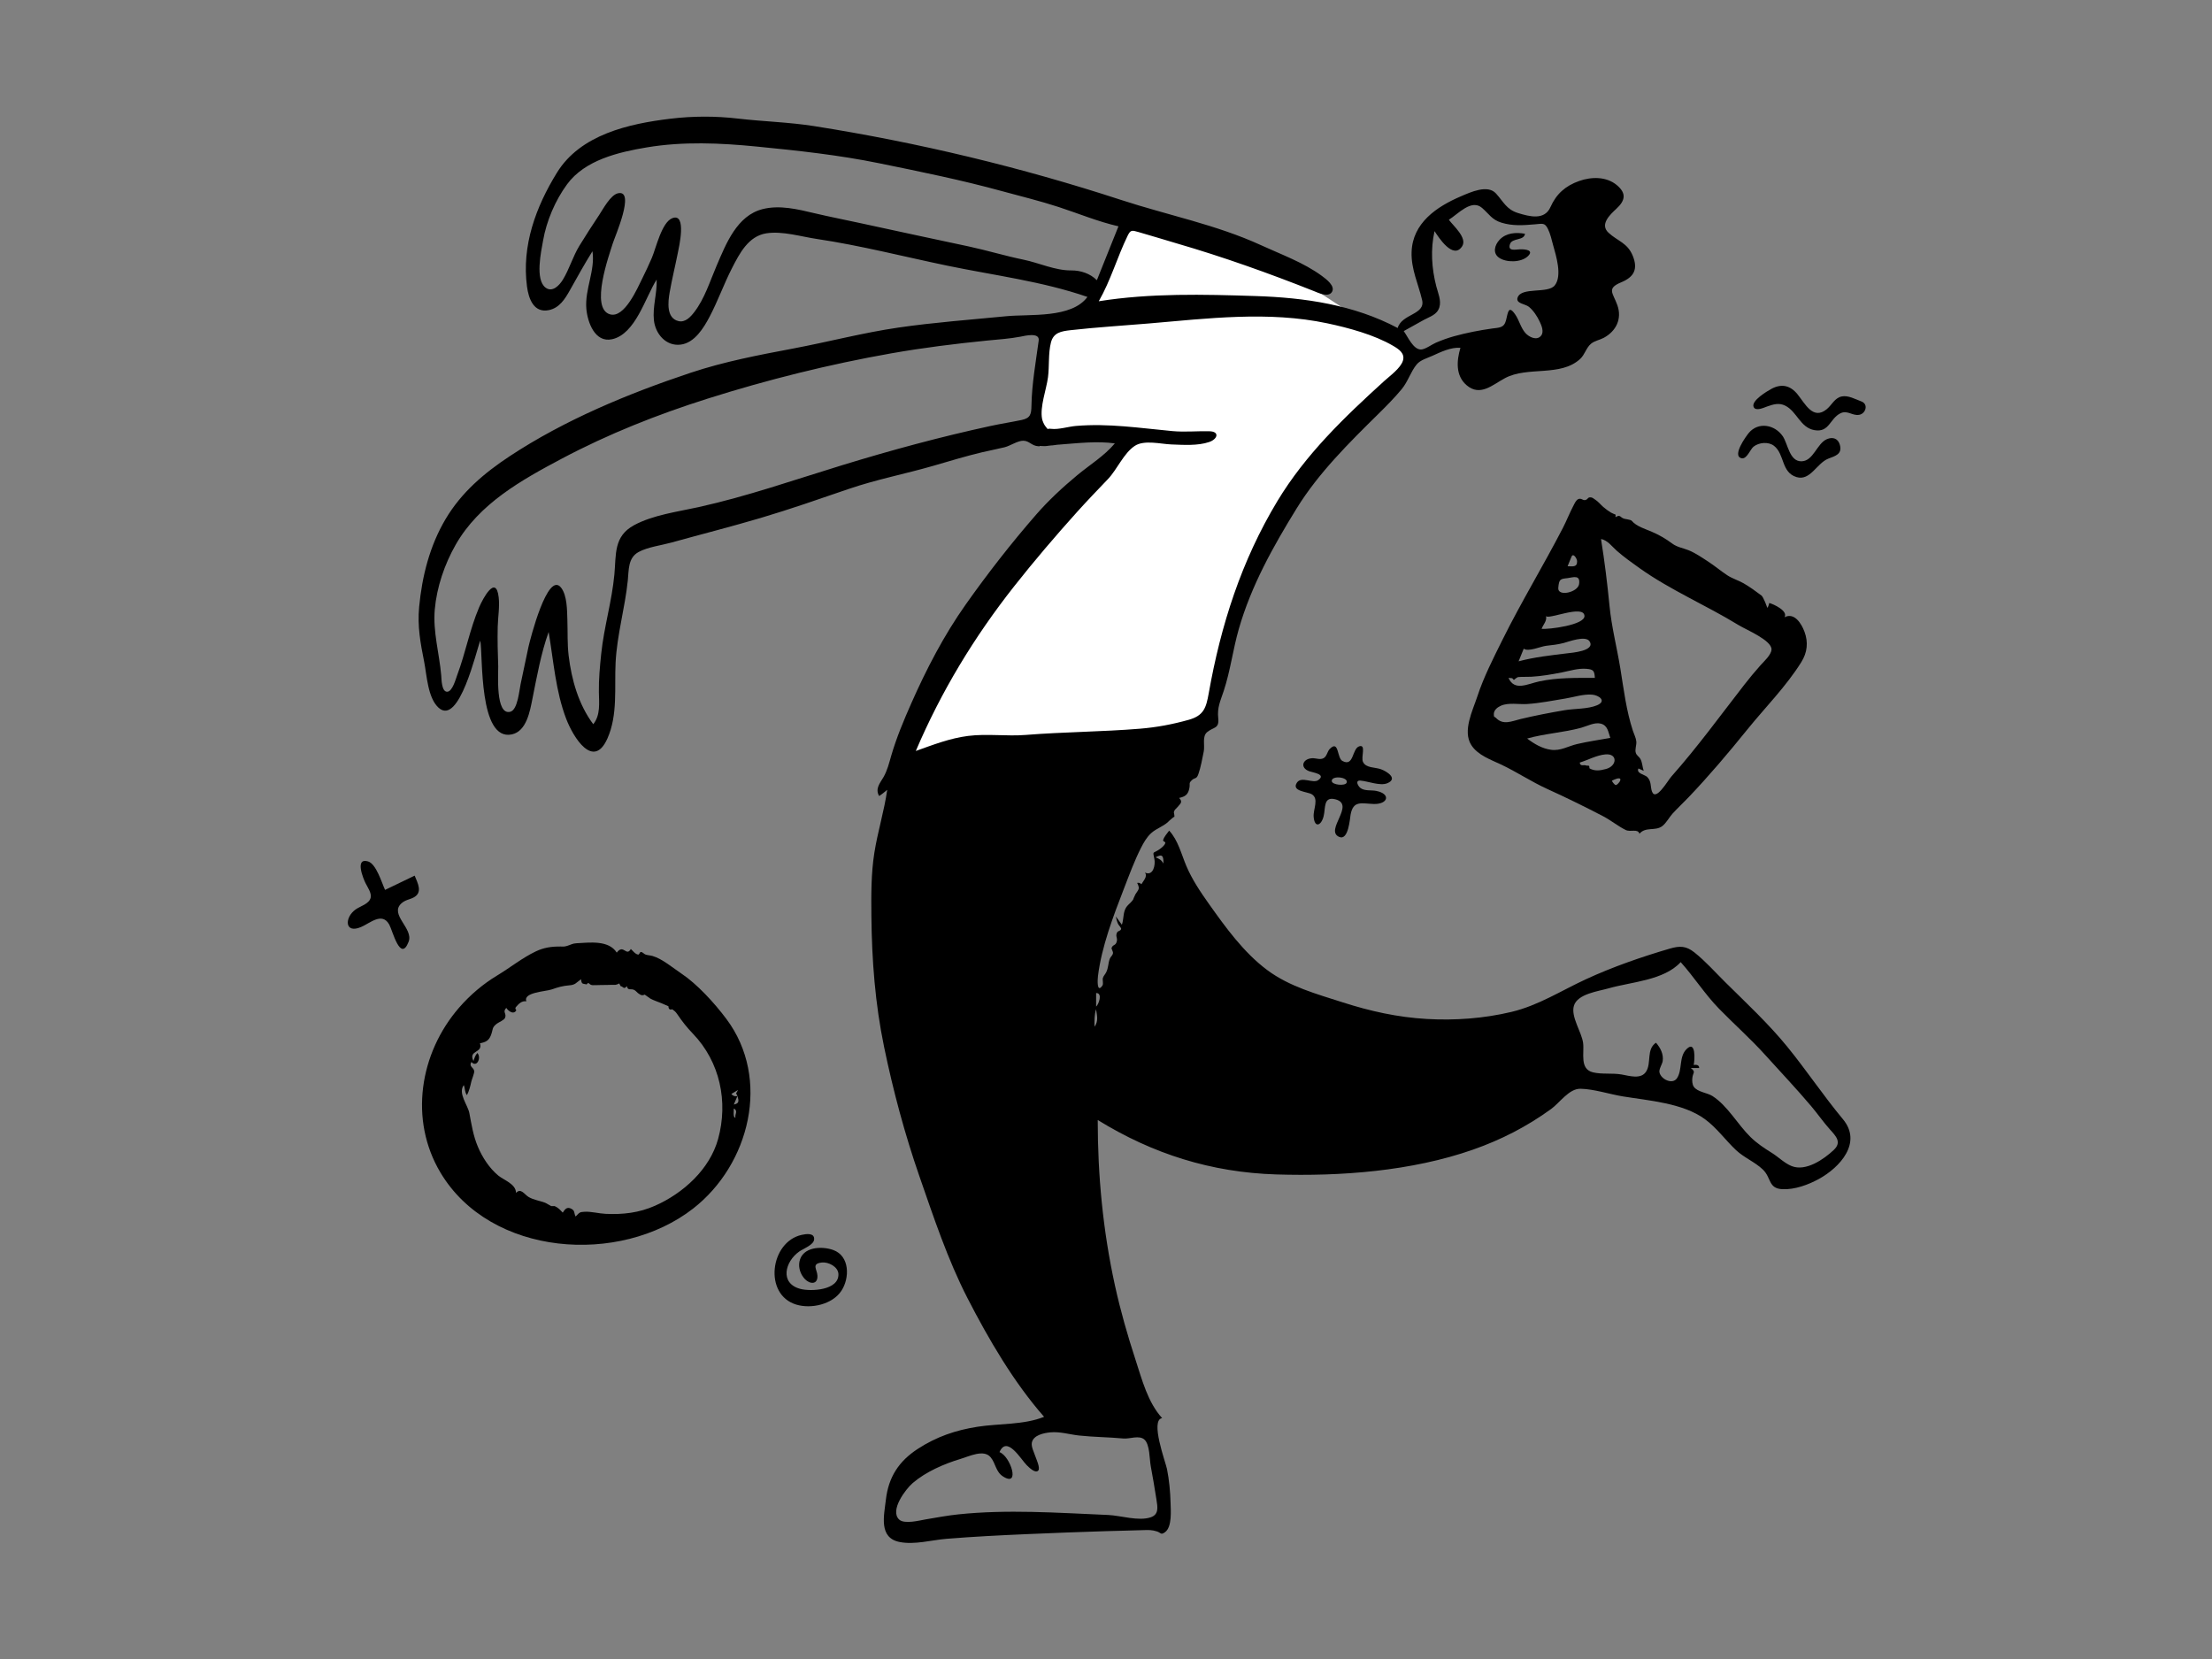 <?xml version="1.0" encoding="UTF-8"?>
<svg width="1024px" height="768px" viewBox="0 0 1024 768" version="1.1" xmlns="http://www.w3.org/2000/svg" xmlns:xlink="http://www.w3.org/1999/xlink">
	<rect x="0" y="0" width="1024" height="768" fill="#808080" stroke="none"/>
	<title>Character/zombieing</title>
	<g id="Character/zombieing" stroke="none" stroke-width="1" fill="none" fill-rule="evenodd">
		<path d="M525.318,94.758 C522.223,102.949 519.13,111.141 516.035,119.332 C514.051,124.581 512.069,129.829 510.086,135.078 C509.382,136.939 508.991,138.848 507.631,140.14 C504.425,143.182 498.671,145.118 494.818,147.258 C492.237,148.692 489.655,150.126 487.074,151.56 C485.743,152.3 482.792,153.229 481.859,154.457 C480.833,155.81 481.318,158.295 481.318,160.166 L481.318,176.32 L481.318,206.758 C494.651,205.091 507.985,203.425 521.318,201.758 C503.554,222.255 485.791,242.751 468.027,263.248 C463.649,268.299 458.334,273.161 455.072,279.038 C448.13,291.548 441.344,304.148 434.482,316.702 C428.094,328.387 421.706,340.073 415.318,351.758 L472.787,349.312 C487.666,348.679 502.951,349.631 517.287,345.414 C529.105,341.938 540.922,338.463 552.74,334.987 C554.312,334.524 559.208,334.001 560.322,332.736 C561.365,331.551 561.343,327.074 561.638,325.558 C567.216,296.888 574.317,265.294 590.597,240.615 C602.269,222.924 618.019,207.435 632.443,192.008 C638.073,185.987 643.801,180.038 649.231,173.834 C650.622,172.245 652.631,170.442 653.551,168.512 C654.145,167.265 654.975,164.889 654.606,163.782 C654.446,163.302 650.735,161.58 650.203,161.238 C646.442,158.821 642.714,156.353 638.978,153.897 C628.48,146.995 617.992,140.076 607.434,133.266 C599.203,127.956 590.995,122.326 582.313,117.763 C573.314,113.033 563.403,109.704 553.968,105.967 C544.434,102.19 534.882,98.456 525.318,94.758" id="Accent" fill="#fff"></path>
		<g id="Ink" transform="translate(161, 54)" fill="#000000">
			<path d="M687.91,478.342 C683.332,482.656 674.995,488.446 668.405,485.813 C665.095,484.491 662.268,481.588 659.253,479.716 C655.711,477.516 652.381,475.315 649.378,472.383 C643.387,466.531 638.851,457.982 631.775,453.401 C629.397,451.861 624.755,451.531 623.105,449.072 C622.366,447.969 622.297,446.296 622.433,445.021 C622.729,442.275 624.212,442.437 621.734,440.421 L625.583,440.421 C625.657,438.934 624.173,438.811 623.067,439.003 C623.581,436.646 624.105,427.423 619.809,431.603 C616.085,435.226 617.948,441.237 615.311,445.161 C613.292,448.166 607.934,445.733 607.211,442.427 C606.886,440.942 608.522,438.623 608.717,437.167 C609.145,433.938 607.703,431.146 605.609,428.701 C601.015,431.762 603.619,438.097 601.001,442.119 C598.632,445.758 593.356,444.06 589.749,443.42 C585.425,442.652 580.536,443.429 576.399,442.408 C570.152,440.866 572.485,433.532 571.867,428.798 C571.204,423.727 566.079,416.689 567.619,411.573 C569.273,406.08 578.942,404.893 583.564,403.56 C594.127,400.513 609.194,399.927 617.047,391.397 C623.293,398.363 628.317,406.339 634.868,413.045 C641.944,420.288 649.502,426.975 656.295,434.51 C663.365,442.352 670.663,450.043 677.476,458.112 C680.449,461.632 683.059,465.425 686.134,468.861 C688.868,471.915 691.75,474.725 687.91,478.342 M373.947,342.869 C377.193,341.143 377.606,342.225 377.605,345.78 C376.671,344.073 375.744,343.616 373.947,342.869 M346.427,411.975 L346.427,405.709 C349.556,405.627 347.632,410.987 346.427,411.975 M345.662,421.307 C345.662,418.532 345.587,415.89 346.387,413.191 C346.807,416.132 347.609,418.678 345.662,421.307 M359.116,611.929 C361.99,612.198 366.419,610.218 368.836,612.473 C371.319,614.79 371.12,621.534 371.708,624.664 C372.68,629.837 373.541,635.027 374.36,640.225 C374.897,643.633 375.561,647.094 371.708,648.398 C366.014,650.324 357.878,647.575 351.943,647.325 C340.219,646.832 328.5,646.146 316.766,645.908 C305.393,645.678 293.994,645.86 282.673,647.043 C277.559,647.577 272.558,648.521 267.496,649.375 C264.828,649.826 257.679,651.711 255.269,649.462 C250.735,645.228 258.273,635.343 261.515,632.551 C267.532,627.37 276.089,623.634 283.634,621.384 C287.666,620.181 294.388,616.804 297.564,620.581 C300.001,623.478 299.904,627.345 303.396,629.54 C311.487,634.626 306.753,620.037 301.697,618.241 C305.092,610.295 311.563,621.514 314.247,624.209 C315.202,625.168 318.308,628.33 319.657,626.74 C320.667,625.55 318.65,621.286 318.276,620.126 C317.708,618.364 316.271,615.684 316.684,613.773 C317.432,610.315 322.282,609.373 325.187,609.085 C329.692,608.639 334.111,610.067 338.565,610.544 C345.395,611.276 352.278,611.287 359.116,611.929 M313.884,286.218 C304.991,286.926 296.042,285.566 287.17,286.679 C278.776,287.733 270.866,290.815 262.953,293.646 C274.717,266.055 289.937,240.938 308.488,217.409 C317.726,205.69 327.662,194.052 337.644,182.961 C342.289,177.801 347.093,172.812 351.889,167.797 C356.167,163.323 359.232,155.725 364.366,152.384 C368.748,149.532 376.406,151.566 381.262,151.743 C386.751,151.943 393.431,152.442 398.784,150.615 C402.663,149.291 403.73,145.758 398.874,145.641 C393.147,145.502 387.514,146.099 381.712,145.562 C366.679,144.173 352.188,141.89 337.033,143.185 C333.561,143.481 328.991,144.96 325.584,144.516 C323.134,144.195 324.745,145.427 323.042,143.461 C322.39,142.709 321.604,140.941 321.411,139.942 C320.326,134.331 323.407,126.313 324.144,120.664 C324.826,115.436 324.222,109.69 325.498,104.599 C326.66,99.966 330.202,99.348 334.564,98.853 C346.497,97.498 358.675,96.777 370.662,95.756 C398.018,93.426 426.243,89.911 453.413,95.669 C463.224,97.748 475.187,100.963 483.951,106.111 C486.692,107.72 489.457,109.615 488.46,112.949 C487.426,116.41 482.356,120.066 479.845,122.346 C461.286,139.194 443.361,156.379 430.324,177.997 C413.698,205.564 404.157,235.337 398.559,266.926 C397.355,273.722 396.237,277.279 389.245,279.235 C381.739,281.336 374.494,282.701 366.711,283.34 C349.117,284.785 331.469,284.815 313.884,286.218 M319.843,103.658 C318.495,113.693 316.67,123.706 316.49,133.82 C316.422,137.64 316.06,139.554 311.998,140.406 C307.209,141.41 302.34,142.158 297.529,143.2 C274.31,148.232 251.53,154.412 228.814,161.368 C206.737,168.13 185.023,175.737 162.45,180.746 C152.74,182.901 141.378,184.353 132.534,189.124 C123.02,194.258 124.272,202.675 123.418,211.92 C122.277,224.272 118.614,236.232 117.326,248.579 C116.71,254.479 116.149,260.414 116.242,266.351 C116.321,271.412 117.046,277.008 113.644,281.267 C106.819,272.143 103.584,260.667 102.239,249.484 C101.585,244.048 101.844,238.568 101.657,233.107 C101.506,228.71 101.604,221.716 98.74,218.044 C92.514,210.064 84.417,242.044 83.647,245.459 C82.352,251.207 81.284,257.003 79.994,262.752 C79.422,265.3 78.688,274.563 75.274,275.486 C68.199,277.4 69.752,257.519 69.64,254.492 C69.416,248.382 69.264,242.265 69.407,236.15 C69.511,231.736 70.365,226.946 69.858,222.53 C68.613,211.687 62.516,223.111 60.802,227.147 C56.471,237.336 54.512,248.242 50.628,258.594 C49.982,260.316 48.464,266.113 46.059,266.221 C43.383,266.34 43.404,260.353 43.251,258.604 C42.363,248.465 39.364,238.397 40.269,228.153 C41.183,217.809 44.809,207.175 49.94,198.178 C60.788,179.156 80.378,168.234 99.142,158.285 C120.616,146.901 143.287,137.907 166.442,130.58 C194.29,121.768 222.884,114.638 251.65,109.564 C266.285,106.983 281.146,105.137 295.931,103.657 C301.127,103.137 306.325,102.833 311.454,101.844 C313.39,101.47 320.375,99.693 319.843,103.658 M334.802,71.183 C327.465,71.241 319.97,67.684 312.822,66.214 C304.312,64.462 296.001,61.927 287.506,60.098 C270.871,56.517 254.227,53.025 237.607,49.365 C230.392,47.776 223.142,46.393 215.955,44.686 C208.266,42.86 199.959,40.824 192.089,42.791 C180.16,45.773 175.121,58.824 170.741,69.009 C167.647,76.203 165.223,84.222 160.398,90.482 C158.68,92.714 156.238,95.376 153.123,94.653 C147.336,93.311 148.255,85.653 148.992,81.42 C150.06,75.277 151.573,69.206 152.784,63.091 C153.272,60.623 157.054,44.47 150.302,46.971 C145.293,48.826 142.643,61.044 140.747,65.408 C139.338,68.651 137.845,71.873 136.264,75.036 C134.154,79.255 128.134,93.352 121.469,91.534 C111.931,88.932 121.08,63.857 122.705,58.572 C123.597,55.671 133.292,33.67 125.109,35.468 C121.624,36.235 118.229,42.708 116.452,45.391 C113.301,50.15 110.16,54.943 107.194,59.819 C104.143,64.834 102.585,70.542 99.559,75.484 C97.967,78.085 94.718,81.551 91.546,79.143 C86.601,75.392 89.532,62.344 90.398,57.41 C92.009,48.237 96.011,38.833 101.502,31.334 C109.753,20.066 125.322,16.425 138.414,14.236 C155.313,11.41 172.447,12.183 189.417,13.855 C208.502,15.736 227.296,17.75 246.108,21.596 C265.067,25.472 284.036,29.317 302.703,34.443 C311.497,36.858 320.417,38.999 329.086,41.834 C338.302,44.847 347.296,48.597 356.769,50.768 C353.437,59.083 350.104,67.398 346.772,75.714 C343.583,72.559 339.23,71.147 334.802,71.183 M498.125,94.096 C501.047,92.498 504.275,91.744 505.341,88.212 C506.284,85.091 504.673,81.555 503.903,78.559 C501.749,70.171 501.182,61.482 503.088,52.995 C504.91,55.776 511.73,66.473 515.878,59.997 C518.38,56.091 511.676,50.472 509.719,47.726 C514.013,45.076 520.146,37.964 525.094,42.253 C528.292,45.026 529.646,47.696 533.955,49.044 C539.186,50.681 544.111,50.306 549.453,49.854 C553.193,49.538 554.094,49.039 555.555,51.919 C556.702,54.183 557.295,56.985 557.965,59.416 C559.285,64.209 562.342,73.653 558.722,78.143 C555.551,82.076 543.245,78.704 541.536,83.781 C540.604,86.55 545.052,86.649 546.752,88.019 C548.857,89.715 550.598,92.414 551.742,94.825 C552.589,96.608 553.877,99.554 552.435,101.377 C550.443,103.899 546.751,101.986 545.145,100.153 C543.013,97.718 542.321,94.389 540.542,91.737 C537.277,86.871 537.082,90.742 536.193,94.236 C535.27,97.866 533.086,97.616 529.741,98.082 C523.872,98.901 517.941,100.056 512.228,101.629 C509.3,102.435 506.462,103.462 503.673,104.662 C501.876,105.434 498.761,107.773 496.811,107.795 C493.198,107.836 490.693,101.793 488.828,99.272 C491.925,97.543 495.013,95.798 498.125,94.096 M692.154,464.119 C683.13,453.287 675.315,441.519 666.412,430.592 C657.631,419.815 647.472,410.392 637.617,400.631 C632.966,396.024 628.51,390.97 623.376,386.888 C619.546,383.842 616.599,383.795 611.992,385.144 C598.902,388.978 585.573,393.593 573.185,399.314 C561.65,404.642 551.143,411.483 538.633,414.454 C525.864,417.487 512.587,418.461 499.5,417.709 C486.076,416.938 473.415,414.145 460.649,410.04 C448.559,406.152 435.953,402.757 425.613,395.051 C414.773,386.973 406.398,375.354 398.638,364.426 C394.709,358.894 390.809,353.084 388.162,346.814 C385.865,341.373 384.364,334.951 380.242,330.516 C379.231,331.949 377.973,333.178 377.459,334.861 C377.225,335.626 378.603,335.602 378.462,336.21 C378.195,337.355 376.671,338.523 375.785,339.146 C372.602,341.386 372.583,339.603 373.418,343.792 C373.904,346.234 372.984,351.743 369.002,349.943 C370.468,351.698 368.139,353.913 367.378,355.359 C366.855,354.758 366.204,354.549 365.426,354.73 C366.882,357.63 366.022,357.707 364.611,360.01 C364.353,360.431 363.44,362.634 363.571,362.448 C362.129,364.502 360.463,365.019 359.622,367.577 C358.931,369.678 359.108,371.988 358.338,374.086 C357.407,372.799 356.476,371.512 355.545,370.226 C355.735,371.238 356.115,372.736 356.557,373.654 C356.835,374.228 358.027,375.568 358.011,375.881 C357.946,377.051 356.486,376.77 356.07,377.779 C355.289,379.672 356.418,379.951 355.992,381.798 C355.504,383.918 354.194,383.07 353.571,384.877 C353.453,385.22 354.373,386.57 354.227,387.31 C354.022,388.356 353.074,388.941 352.739,389.871 C351.887,392.237 352.197,393.969 351.014,396.238 C350.556,397.118 349.889,397.704 349.566,398.704 C349.283,399.584 349.892,401.457 349.346,402.245 C346.708,406.044 347.079,399.5 347.279,397.877 C348.958,384.25 354.345,370.186 359.275,357.449 C361.725,351.121 364.11,344.595 367.181,338.534 C368.417,336.093 369.844,333.574 371.887,331.707 C374.471,329.345 378.137,328.4 380.477,325.762 C380.108,326.178 383.014,323.428 382.549,324.332 C382.965,323.524 382.239,322.43 382.497,321.648 C382.818,320.677 383.425,320.473 384.101,319.623 C385.316,318.097 386.759,317.337 384.851,315.393 C387.683,314.767 389.037,313.848 389.603,310.815 C390.016,308.596 389.182,308.741 390.638,307.262 C392.099,305.776 392.839,306.936 393.76,304.363 C394.861,301.284 395.592,297.097 396.252,293.875 C396.828,291.062 395.43,286.925 397.801,284.939 C400.804,282.424 403.491,283.489 402.953,278.431 C402.428,273.5 403.96,270.513 405.5,265.847 C408.573,256.532 409.761,246.697 412.455,237.271 C418.206,217.155 428.365,199.018 439.289,181.311 C449.383,164.949 463.495,151.009 477.122,137.584 C480.853,133.907 484.543,130.177 487.893,126.146 C490.779,122.675 492.097,117.949 494.871,114.654 C496.556,112.653 499.693,111.797 502.046,110.736 C505.97,108.966 510.646,106.657 515.075,107.015 C513.315,112.948 512.741,119.881 517.935,124.33 C524.236,129.727 529.947,124.12 535.723,121.043 C546.251,115.434 561.308,120.583 570.488,112.176 C572.675,110.174 573.285,106.975 575.557,105.105 C577.225,103.734 579.598,103.386 581.476,102.364 C587.181,99.259 589.95,93.575 587.729,87.296 C585.699,81.556 582.544,79.565 589.566,76.656 C595.266,74.296 597.433,70.74 594.853,64.409 C592.393,58.373 587.887,57.678 583.623,53.728 C579.493,49.902 584.237,45.449 587.331,42.577 C591.321,38.872 592.084,35.533 587.458,31.68 C582.614,27.646 575.699,27.787 570.052,29.782 C563.666,32.037 559.459,35.786 556.757,41.861 C554.005,48.046 547.184,46.32 541.66,44.596 C536.377,42.948 535.002,39.392 531.533,35.563 C527.675,31.304 519.812,34.946 515.262,36.892 C504.054,41.682 492.916,49.242 492.471,62.633 C492.206,70.618 495.583,77.405 497.339,84.9 C498.945,91.754 487.934,91.214 486.027,97.844 C465.686,87.076 443.033,83.781 420.295,83.048 C396.128,82.268 371.613,81.643 347.652,85.455 C353.214,75.765 356.151,65.139 360.99,55.184 C362.383,52.318 362.983,52.563 366.057,53.429 C371.962,55.092 377.823,56.953 383.716,58.666 C405.244,64.924 426.349,72.464 447.165,80.722 C449.188,81.525 453.705,83.754 455.478,81.33 C457.524,78.535 452.791,75.089 450.875,73.683 C442.493,67.534 432.106,63.802 422.719,59.488 C402.196,50.059 379.47,45.583 358.056,38.58 C311.827,23.459 264.001,11.975 215.959,4.39 C204.235,2.539 192.386,2.268 180.611,0.894 C170.181,-0.323 159.732,-0.295 149.303,0.962 C130.041,3.285 107.71,8.297 96.831,25.929 C87.01,41.849 80.454,59.748 82.96,78.632 C83.713,84.304 86.115,91.021 93.114,89.559 C97.969,88.545 100.547,84.42 102.801,80.394 C106.207,74.312 109.571,68.23 113.262,62.311 C114.631,71.186 109.656,79.913 110.438,88.954 C110.97,95.089 114.36,104.782 122.325,103.045 C133.242,100.665 137.735,83.61 142.984,75.428 C143.25,81.73 141.041,87.941 141.717,94.257 C142.384,100.496 147.259,106.386 154.106,105.531 C160.564,104.725 164.761,97.806 167.504,92.597 C171.321,85.348 174.063,77.576 177.791,70.279 C181.285,63.439 185.424,55.296 193.766,54.011 C201.211,52.863 209.743,55.52 217.097,56.616 C237.496,59.656 257.484,64.832 277.66,69.014 C299.293,73.497 321.437,76.22 342.403,83.454 C335.031,93.488 315.739,91.32 304.757,92.397 C288.161,94.025 271.352,95.25 254.85,97.652 C238.552,100.024 222.595,104.235 206.424,107.292 C190.338,110.333 174.28,113.379 158.715,118.565 C129.816,128.194 100.435,140.38 74.973,157.181 C63.126,164.999 52.602,173.934 45.284,186.274 C37.919,198.691 34.38,212.732 33.03,227.015 C32.19,235.909 33.617,243.606 35.34,252.262 C36.588,258.529 36.992,269.022 42.017,273.611 C51.608,282.37 59.571,246.842 61.342,242.551 C62.617,249.583 60.532,289.199 75.921,285.977 C82.789,284.54 84.347,275.113 85.486,269.435 C87.564,259.084 89.425,248.525 92.979,238.556 C95.26,251.988 96.211,265.982 101.125,278.811 C104.389,287.331 113.702,302.449 120.195,287.863 C125.065,276.924 123.394,264.369 123.978,252.755 C124.625,239.885 128.32,227.471 129.628,214.727 C130.135,209.79 129.676,204.226 134.637,201.532 C138.896,199.22 145.124,198.467 149.774,197.176 C163.547,193.352 177.41,189.837 191.118,185.78 C204.832,181.72 218.356,176.977 231.887,172.348 C244.828,167.921 258.041,165.404 271.139,161.613 C278.586,159.457 285.943,157.202 293.494,155.402 C297.008,154.565 300.565,153.913 304.071,153.046 C306.67,152.404 310.094,149.981 312.766,150.024 C315.516,150.069 316.55,152.397 319.703,152.58 C323.098,152.776 326.55,152.027 329.926,151.768 C338.151,151.137 346.894,150.117 355.1,151.257 C350.168,157.107 343.507,161.151 337.669,165.997 C330.936,171.586 324.42,177.621 318.669,184.221 C307.097,197.501 296.16,211.538 285.999,225.925 C275.976,240.118 267.906,255.649 260.89,271.517 C257.394,279.424 254,287.504 251.585,295.815 C250.593,299.229 249.783,302.656 247.992,305.761 C246.349,308.609 244.034,311.064 245.976,314.503 C247.313,313.666 248.514,312.626 249.723,311.621 C248.326,321.462 245.311,330.982 243.761,340.793 C242.233,350.459 242.295,360.4 242.394,370.162 C242.602,390.606 244.122,410.587 248.269,430.64 C252.463,450.917 257.851,471.04 264.645,490.601 C271.185,509.435 277.748,529.186 286.877,546.937 C296.627,565.897 308.226,585.831 322.339,601.88 C313.12,605.656 301.388,604.95 291.626,606.471 C281.422,608.061 272.595,611.062 263.899,616.708 C255.101,622.422 250.325,629.778 249.109,640.196 C248.245,647.611 245.678,657.877 255.406,659.825 C262.403,661.226 270.225,658.925 277.236,658.356 C289.5,657.362 301.782,656.741 314.073,656.205 C326.332,655.67 338.594,655.199 350.857,654.819 C356.625,654.64 362.396,654.55 368.162,654.343 C370.746,654.251 372.313,654.211 374.63,654.958 C376.462,655.549 376.328,656.776 378.368,655.259 C381.658,652.812 380.981,645.097 380.889,641.705 C380.749,636.47 380.253,631.175 379.232,626.039 C378.626,622.987 371.27,603.314 376.99,602.486 C370.345,595.184 367.691,584.757 364.706,575.605 C360.966,564.139 357.683,552.705 355.106,540.912 C349.601,515.721 347.168,490.255 347.168,464.48 C372.686,480.209 399.685,488.729 429.741,489.679 C459.623,490.624 492.452,488.17 520.827,478.229 C533.967,473.625 545.737,467.579 557.003,459.434 C561.041,456.515 565.367,449.903 570.667,450.016 C576.992,450.152 584.075,452.546 590.356,453.57 C602.368,455.528 618.046,456.633 628.216,464.063 C633.74,468.099 637.699,473.748 642.629,478.398 C646.379,481.936 651.338,483.857 655.06,487.395 C659.076,491.212 657.481,496.199 664.14,496.508 C669.832,496.771 676.073,494.481 680.982,491.793 C690.776,486.43 701.206,474.983 692.154,464.119" id="Fill-3"></path>
			<path d="M598.018,209.031 C612.351,219.212 628.791,226.167 643.769,235.336 C647.518,237.631 659.198,242.396 659.085,246.653 C659.019,249.142 655.509,252.263 653.972,253.988 C651.339,256.943 648.862,259.929 646.432,263.055 C635.31,277.37 624.836,291.82 612.782,305.416 C610.967,307.461 605.5,317.226 603.735,312.376 C602.935,310.177 603.594,307.706 601.509,305.656 C600.436,304.6 596.289,304.018 597.497,301.753 C598.302,302.115 599.108,302.478 599.914,302.839 C599.288,301.029 599.334,299.046 598.396,297.335 C597.813,296.272 596.674,295.769 596.279,294.572 C595.733,292.918 596.659,290.996 596.504,289.291 C596.351,287.591 595.47,285.984 594.944,284.38 C591.825,274.872 590.706,265.287 589.109,255.477 C587.529,245.77 585.068,236.367 584.102,226.552 C583.081,216.185 581.83,205.839 580.161,195.555 C583.14,195.973 585.43,199.21 587.537,201.04 C590.849,203.916 594.445,206.493 598.018,209.031 M586.782,309.398 C586.098,308.861 585.563,308.201 585.177,307.419 C592.202,303.939 587.963,309.876 586.782,309.398 M582.51,301.976 C579.448,302.82 577.248,302.991 574.887,301.731 C574.663,301.612 574.921,300.691 574.517,300.502 C574.164,300.338 573.625,300.541 573.323,300.387 C572.295,299.864 570.495,301.01 570.32,299.008 C574.228,297.812 578.071,295.605 582.197,295.233 C587.931,294.717 587.666,300.554 582.51,301.976 M569.094,290.436 C564.916,291.413 561.474,293.695 557.035,293.099 C552.868,292.541 549.247,290.38 545.96,287.89 C554.183,285.562 562.806,285.142 571.022,282.89 C573.697,282.157 577.212,280.224 580.095,281.003 C583.298,281.869 583.5,284.869 584.46,287.599 C579.334,288.521 574.169,289.25 569.094,290.436 M542.963,278.852 C538.949,279.811 534.846,281.908 531.49,278.289 C530.948,277.705 530.474,278.288 530.538,276.489 C530.605,274.592 532.327,273.37 533.808,272.702 C537.29,271.132 542.171,272.147 545.869,271.916 C551.768,271.549 557.772,270.323 563.607,269.379 C567.647,268.726 571.82,267.276 575.949,267.562 C579.137,267.783 582.983,270.5 578.337,272.482 C574.106,274.288 567.762,274.011 563.178,274.793 C556.402,275.949 549.65,277.254 542.963,278.852 M539.042,259.968 C539.302,260.233 539.562,260.498 539.822,260.763 C539.779,260.753 541.361,259.472 541.78,259.435 C543.815,259.258 545.862,259.398 547.9,259.283 C552.596,259.018 557.329,258.2 561.941,257.299 C565.698,256.565 569.525,255.3 573.392,255.617 C576.74,255.891 577.092,256.577 577.311,259.808 C568.765,259.808 559.962,259.628 551.563,261.437 C546.095,262.614 540.069,266.12 537.33,259.8 C537.901,259.856 538.471,259.912 539.042,259.968 M544.385,246.289 C546.504,247.903 552.281,245.219 554.821,244.951 C557.579,244.659 560.174,244.356 562.847,243.669 C565.217,243.059 573.058,240.013 574.876,242.926 C577.663,247.389 566.378,248.208 564.589,248.429 C557.086,249.356 549.301,250.178 542,252.146 C542.795,250.194 543.59,248.242 544.385,246.289 M554.677,231.13 C555.225,233.193 572.193,225.591 572.502,231.116 C572.74,235.355 555.714,237.467 552.653,237.095 C553.37,235.143 555.277,233.395 554.677,231.13 M560.374,218.163 C560.735,214.002 561.293,214.026 564.63,213.634 C567.175,213.335 570.673,211.843 570.011,216.379 C569.444,220.263 560.011,222.362 560.374,218.163 M566.439,203.846 C567.242,201.612 569.049,204.619 569.087,205.755 C569.188,208.778 566.896,208.124 564.69,208.124 C565.304,206.712 565.888,205.284 566.439,203.846 M594.366,187.077 C593.916,186.535 591.39,186.328 590.671,186.065 C588.903,185.417 589.154,184.036 586.892,185.398 C586.779,185.284 586.994,184.26 586.871,184.213 C586.809,184.189 585.224,183.591 584.709,183.261 C583.466,182.465 582.346,181.686 581.204,180.687 C579.99,179.626 578.774,178.086 577.387,177.241 C576.802,176.885 576.324,176.38 575.619,176.271 C573.79,175.989 574.314,177.263 572.715,177.516 C571.73,177.672 571.013,176.522 569.725,177.018 C568.612,177.446 567.966,179.007 567.47,179.936 C565.667,183.317 564.276,186.956 562.511,190.373 C553.485,207.846 543.226,224.656 534.483,242.292 C530.272,250.788 525.878,259.343 522.914,268.372 C520.777,274.884 515.951,284.397 520.103,290.904 C523.122,295.635 529.167,297.678 533.99,299.964 C541.247,303.404 547.937,307.9 555.274,311.235 C564.023,315.212 572.519,319.372 581.047,323.813 C584.684,325.707 587.966,328.435 591.591,330.229 C593.808,331.326 597.232,329.454 597.954,331.969 C600.733,328.603 605.231,330.847 608.446,328.477 C610.337,327.083 611.719,324.337 613.296,322.62 C615.662,320.046 618.23,317.658 620.644,315.129 C630.225,305.084 639.072,294.622 647.789,283.833 C656.115,273.53 665.842,263.796 672.875,252.518 C675.668,248.041 676.174,243.346 674.331,238.4 C672.985,234.792 669.743,229.344 665.112,231.733 C666.868,228.817 660.094,225.703 658.039,225.133 C658.008,225.125 657.603,227.365 657.03,227.309 C657.234,227.329 655.308,222.346 654.462,221.707 C651.95,219.806 648.894,217.588 646.153,216.023 C643.639,214.588 640.986,213.877 638.551,212.271 C635.599,210.325 632.889,208.017 629.926,206.084 C627.065,204.218 623.876,202.012 620.714,200.729 C617.972,199.616 615.51,199.398 613.043,197.574 C609.991,195.317 607.329,193.786 603.809,192.231 C600.764,190.886 596.544,189.711 594.366,187.077" id="Fill-5"></path>
			<path d="M178.709,457.32 C179.269,456.005 179.827,454.69 180.387,453.376 C181.079,455.668 181.273,456.808 178.709,457.32 M179.454,463.394 C178.241,463.611 178.719,459.806 178.719,459.143 C180.814,460.329 179.079,461.751 179.454,463.394 M177.563,452.417 C178.597,451.806 179.631,451.196 180.665,450.585 C179.225,453.253 179.79,451.586 180.384,453.368 C179.298,453.68 178.242,453.316 177.563,452.417 M171.435,473.269 C167.559,487.332 155.248,498.423 142.245,504.168 C134.773,507.468 127.427,508.294 119.358,507.926 C116.246,507.784 112.584,506.773 109.589,506.961 C107.283,507.106 107.387,507.206 105.477,509.158 C104.632,507.602 105.244,506.51 103.549,505.604 C101.434,504.474 100.556,505.79 99.507,507.355 C98.134,505.932 97.572,505.189 95.793,504.344 C95.849,504.371 94.09,504.304 94.162,504.326 C93.844,504.228 91.931,502.998 91.332,502.774 C88.874,501.852 86.032,501.473 83.764,500.15 C81.78,498.995 80.146,495.752 77.876,498.244 C77.874,494.08 72.265,492.353 69.636,490.172 C65.528,486.764 62.262,481.718 60.214,476.837 C58.03,471.632 57.301,466.642 56.279,461.278 C55.565,457.53 50.889,452.112 53.697,448.33 C54.366,449.916 54.052,451.54 55.163,452.978 C56.163,451.051 56.713,448.895 57.165,446.786 C57.387,445.753 58.673,442.721 58.527,441.821 C58.23,439.979 55.95,439.879 57.214,437.621 C59.836,440.474 61.952,435.464 59.971,433.467 C58.993,434.57 58.634,435.823 58.183,437.189 C55.605,431.985 62.74,433.661 61.179,428.963 C63.783,428.462 65.28,427.806 66.27,425.233 C67.371,422.37 66.561,421.746 69.061,419.854 C69.921,419.204 72.353,418.269 72.798,417.199 C73.659,415.132 71.468,414.519 73.387,412.582 C74.035,413.719 76.561,415.97 77.944,413.828 C78.221,413.401 77.058,413.098 77.904,412.114 C79.157,410.658 80.559,409.23 82.678,409.536 C81,405.341 91.722,405.009 94.468,404.019 C97.22,403.028 99.555,402.377 102.473,402.147 C105.388,401.917 105.533,401.063 108.001,399.308 C108.21,401.819 108.814,401.267 110.599,401.71 C111.028,400.974 111.468,400.891 111.918,401.462 C112.366,401.888 112.914,402.088 113.56,402.064 C114.54,402.115 115.652,401.987 116.679,402.008 C119.09,402.055 121.577,401.854 123.942,401.905 C124.552,401.803 125.122,401.591 125.656,401.268 C125.879,401.688 126.103,402.109 126.325,402.53 C127.578,402.687 127.675,404.257 129.216,402.54 C129.672,404.723 130.982,403.587 132.366,404.179 C133.628,404.72 133.829,405.584 134.994,406.187 C135.76,406.808 136.581,406.89 137.459,406.435 C138.294,407.054 139.142,407.655 140.002,408.238 C141.587,409.133 143.455,409.681 145.125,410.388 C146.236,410.846 147.34,411.323 148.435,411.817 C148.468,413.139 149.061,413.606 150.213,413.217 C151.254,414.088 151.547,414.054 152.557,415.537 C154.845,418.898 156.875,421.509 159.765,424.513 C172.326,437.573 176.185,456.037 171.435,473.269 M175.29,417.735 C169.619,410.141 161.592,401.445 154.379,396.649 C150.723,394.217 145.591,389.852 141.12,388.566 C140.06,388.261 138.963,388.241 137.921,387.921 C137.116,387.674 136.678,386.848 135.76,386.699 C135.118,386.595 135.047,388.032 134.365,387.9 C132.939,387.622 132.035,386.207 131.028,385.322 C128.865,389.049 127.691,382.781 124.515,386.995 C120.735,381.068 111.855,382.364 105.819,382.663 C104.029,382.751 103.188,383.388 101.601,383.86 C100.124,384.299 99.978,384.186 98.365,384.174 C94.348,384.143 90.782,384.648 87.069,386.412 C80.831,389.375 75.105,393.992 69.18,397.563 C62.558,401.554 56.589,406.634 51.523,412.471 C33.209,433.577 28.312,464.384 42.915,488.852 C66.11,527.713 125.941,531.866 159.844,505.498 C186.037,485.125 196.005,445.469 175.29,417.735" id="Fill-7"></path>
			<path d="M462.379,308.377 C461.728,309.93 455.649,309.407 455.516,307.576 C455.318,304.84 463.51,305.678 462.379,308.377 M468.836,307.361 C472.281,307.641 477.941,309.981 481.261,308.567 C486.328,306.409 481.007,303.097 478.289,302.107 C475.523,301.1 471.403,301.635 469.981,298.743 C468.911,296.568 471.555,290.496 468.275,291.472 C464.833,292.496 465.834,301.194 460.433,298.262 C457.857,296.863 458.908,288.341 454.593,292.695 C453.412,293.886 453.309,296.073 451.745,296.961 C450.149,297.868 448.147,296.923 446.462,297.002 C442.001,297.211 440.58,301.384 445.1,303.039 C446.773,303.652 453.079,304.4 449.259,307.134 C446.852,308.856 441.505,305.242 439.438,308.24 C436.597,312.358 444.207,312.451 446.251,313.683 C449.715,315.769 446.854,320.642 447.13,324.112 C447.553,329.414 450.633,328.306 451.752,323.819 C452.701,320.012 451.525,314.532 457.264,316.045 C466.61,318.509 452.067,330.374 458.913,333.41 C463.278,335.346 463.896,324.881 464.235,323.079 C465.49,316.428 469.226,317.98 474.886,318.184 C481.498,318.422 483.094,313.531 476.092,312.13 C473.858,311.683 470.785,312.248 468.845,310.825 C467.697,309.984 466.119,307.141 468.836,307.361" id="Fill-9"></path>
			<path d="M224.711,524.656 C219.36,522.74 210.408,523.154 209.084,530.065 C208.53,532.958 209.609,536.018 211.607,538.12 C213.924,540.557 217.614,540.783 217.417,536.539 C217.28,533.602 214.485,531.051 219.399,530.459 C222.457,530.091 226.98,532.378 227.132,535.756 C227.476,543.37 214.296,543.967 209.439,542.65 C199.799,540.038 202.418,529.941 209.038,525.333 C210.748,524.142 215.655,522.308 215.879,519.835 C216.177,516.555 212.121,517.225 210.133,517.657 C195.52,520.838 192.335,545.318 207.604,549.933 C214.538,552.028 224.303,549.865 228.482,543.585 C232.4,537.697 232.453,527.428 224.711,524.656" id="Fill-11"></path>
			<path d="M30.957,351.36 C26.389,353.559 21.821,355.758 17.254,357.957 C15.744,354.726 13.193,345.899 9.363,344.772 C3.163,342.947 7.111,352.569 8.181,354.769 C9.06,356.576 11.099,359.376 10.604,361.53 C9.94,364.432 5.846,365.46 3.703,366.957 C-1.6,370.663 -1.558,378.446 6.122,375.148 C10.468,373.281 15.849,368.104 19.18,373.982 C20.718,376.694 24.362,391.846 28.168,381.937 C30.523,375.802 19.188,369.428 24.776,364.238 C26.575,362.568 28.681,362.427 30.478,361.467 C34.818,359.148 32.371,354.863 30.957,351.36" id="Fill-13"></path>
			<path d="M700.644,131.82 C697.921,130.824 694.552,128.879 691.525,129.542 C688.308,130.246 687.013,133.468 684.674,135.405 C678.315,140.672 674.611,132.822 671.117,128.52 C667.817,124.458 663.791,123.472 659.135,125.968 C657.28,126.963 649.465,131.522 650.828,134.443 C651.808,136.545 655.669,134.658 656.986,134.199 C659.845,133.204 662.5,132.333 665.424,133.784 C670.909,136.504 672.332,143.963 678.968,145.126 C685.83,146.329 686.055,139.799 690.952,137.341 C694.235,135.694 696.522,138.61 699.689,138.029 C702.707,137.476 704.103,133.084 700.644,131.82" id="Fill-16"></path>
			<path d="M645.244,158.137 C647.671,158.664 649.255,153.957 650.774,152.763 C653.294,150.784 657.663,150.385 660.229,152.377 C665.24,156.265 663.513,164.659 670.648,166.847 C677.025,168.803 680.029,160.404 685.397,158.313 C688.518,157.097 691.944,156.301 690.726,151.938 C689.885,148.921 687.407,148.146 684.713,149.305 C680.083,151.295 678.511,159.402 673.022,159.547 C667.343,159.697 666.727,151.51 664.289,147.944 C660.572,142.509 652.931,141.196 648.589,146.393 C647.278,147.961 640.622,157.136 645.244,158.137" id="Fill-19"></path>
			<path d="M532.987,65.326 C536.363,67.636 543.091,67.556 546.201,64.691 C549.366,61.776 545.141,61.328 542.563,61.417 C540.58,61.486 536.868,62.469 537.998,59.044 C539.001,56.005 544.514,57.552 544.974,54.216 C540.825,53.472 536.255,53.74 533.186,57.001 C530.967,59.358 529.827,63.163 532.987,65.326" id="Fill-21"></path>
		</g>
	</g>
</svg>
